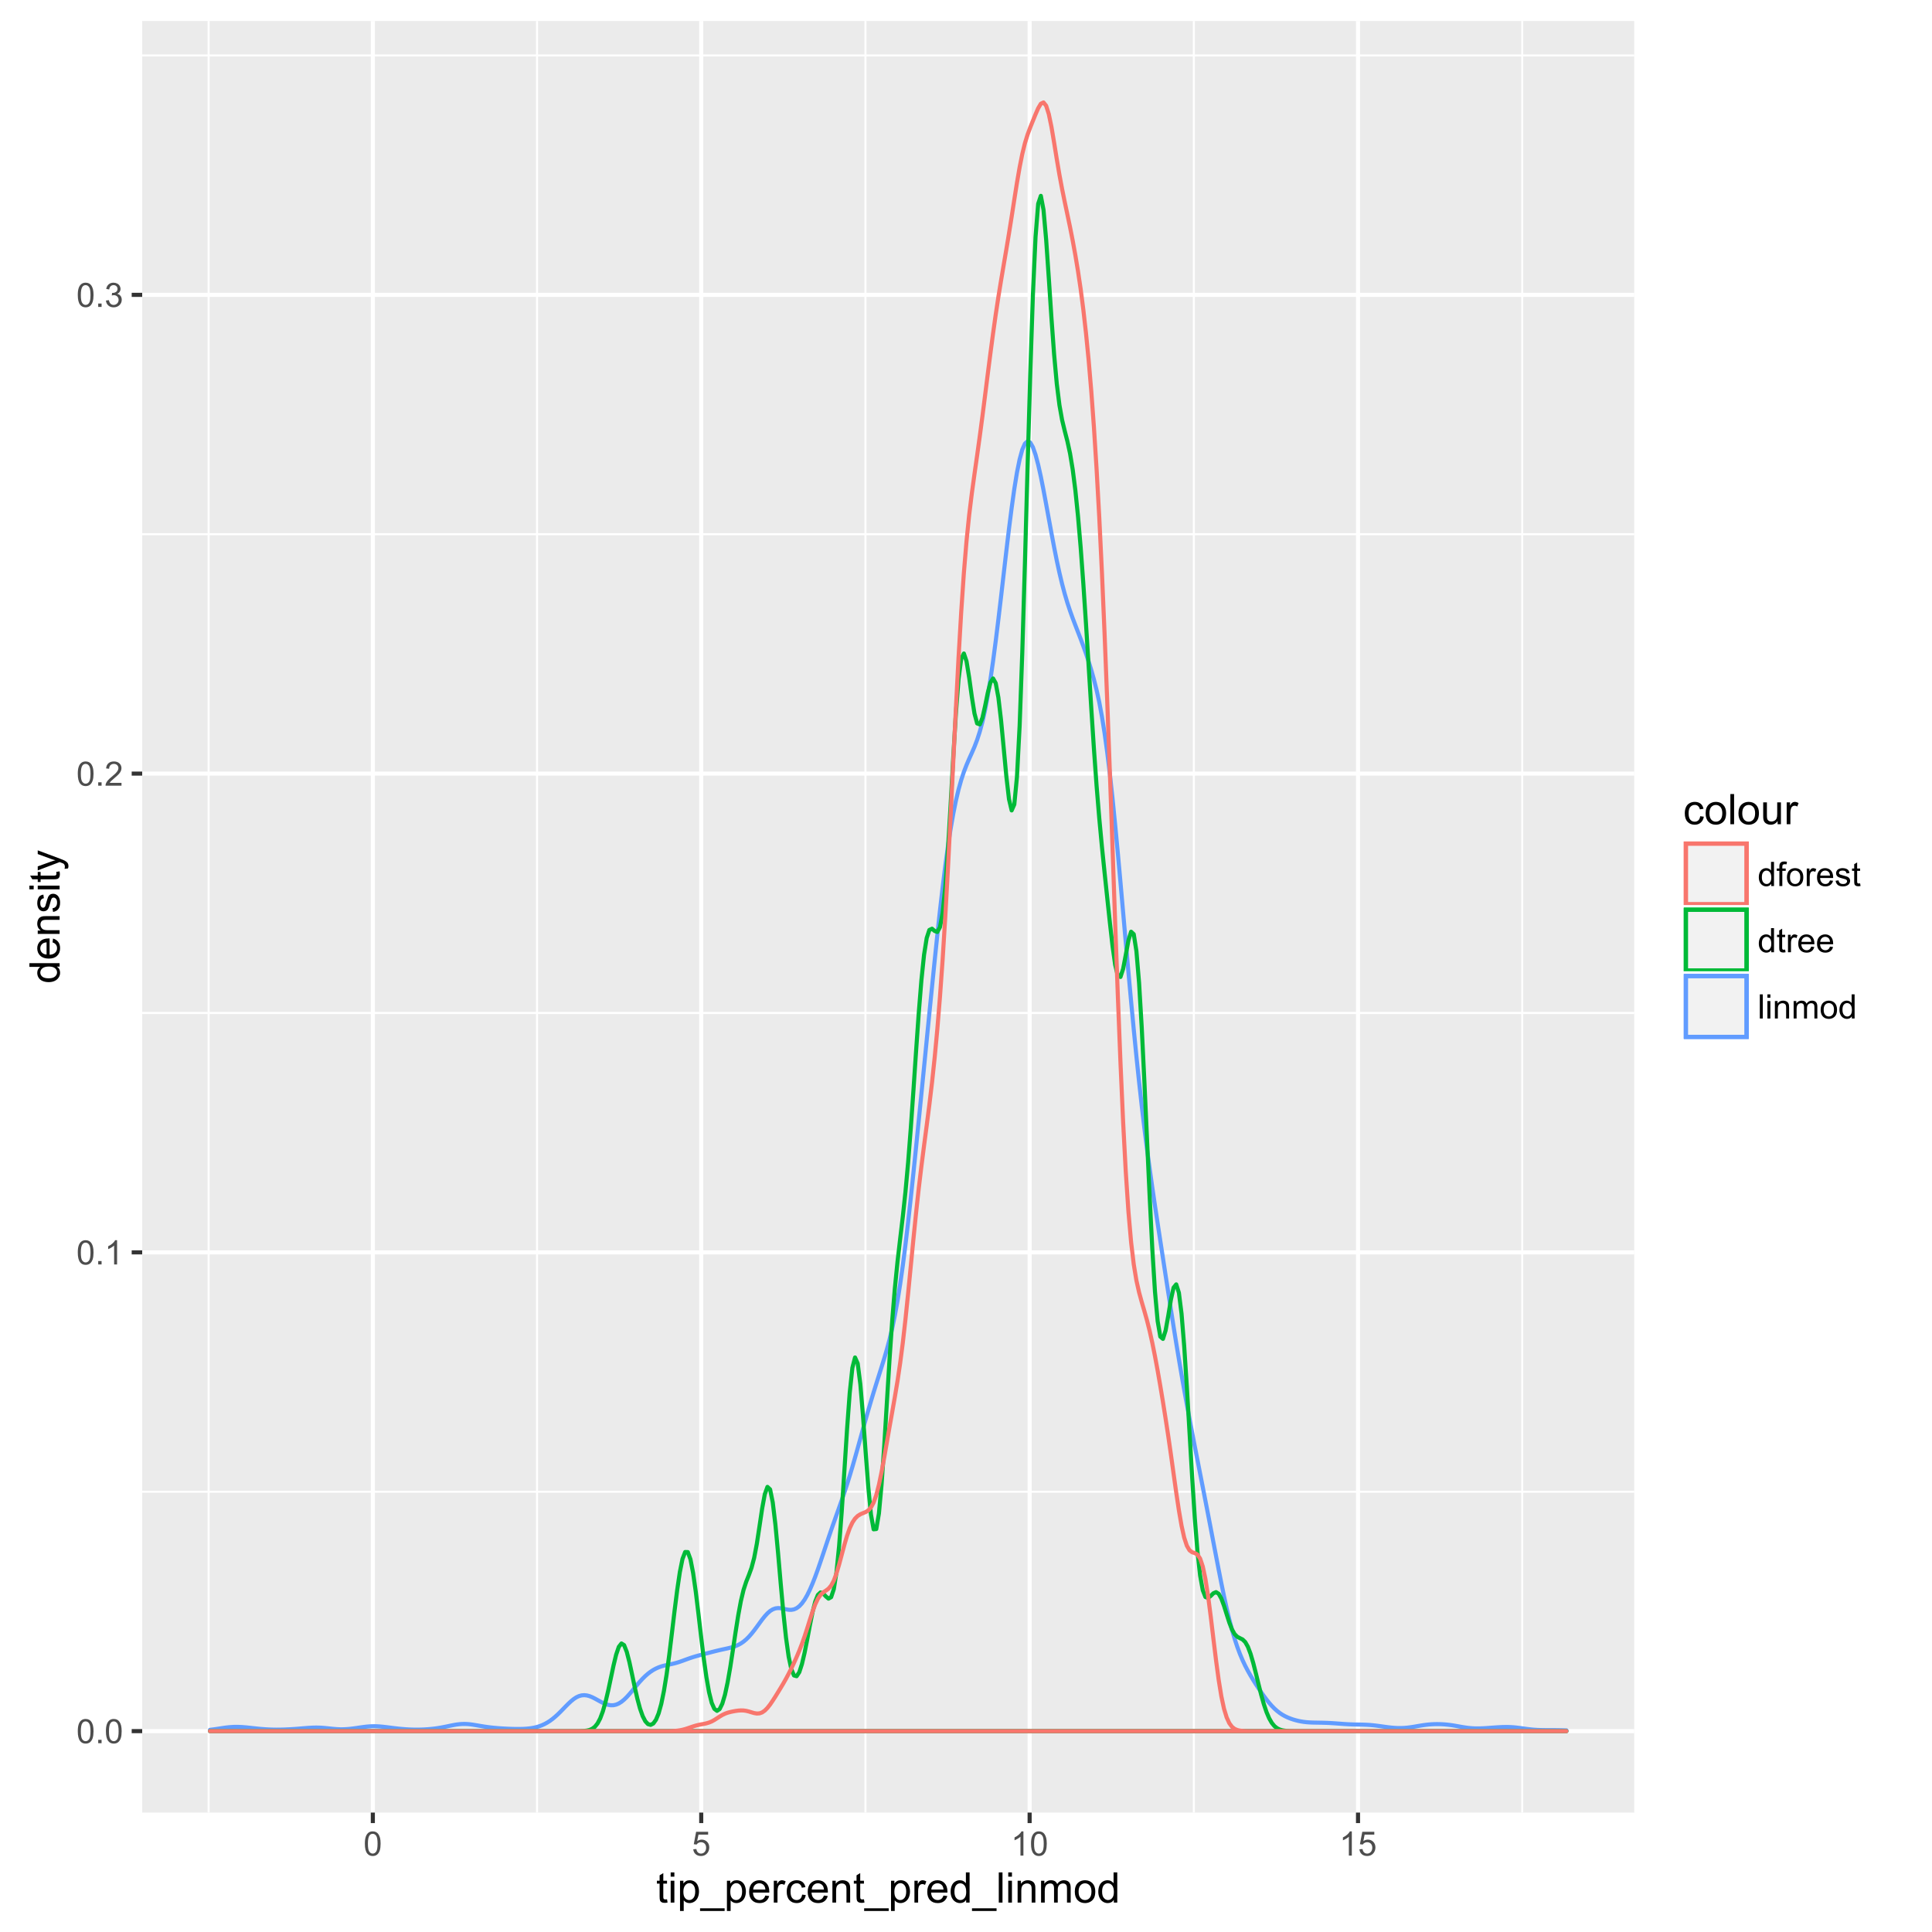 <?xml version="1.0" encoding="UTF-8"?>
<svg xmlns="http://www.w3.org/2000/svg" xmlns:xlink="http://www.w3.org/1999/xlink" width="504pt" height="504pt" viewBox="0 0 504 504" version="1.1">
<defs>
<g>
<symbol overflow="visible" id="glyph0-0">
<path style="stroke:none;" d="M 0.367 -3.105 C 0.363 -3.848 0.438 -4.445 0.594 -4.902 C 0.742 -5.355 0.973 -5.707 1.277 -5.953 C 1.578 -6.199 1.957 -6.32 2.418 -6.324 C 2.754 -6.32 3.051 -6.254 3.309 -6.121 C 3.562 -5.984 3.773 -5.789 3.938 -5.531 C 4.102 -5.273 4.23 -4.961 4.328 -4.594 C 4.422 -4.227 4.469 -3.73 4.473 -3.105 C 4.469 -2.367 4.395 -1.77 4.242 -1.316 C 4.09 -0.859 3.863 -0.508 3.562 -0.262 C 3.258 -0.016 2.875 0.105 2.418 0.109 C 1.809 0.105 1.332 -0.109 0.988 -0.547 C 0.57 -1.066 0.363 -1.922 0.367 -3.105 Z M 1.16 -3.105 C 1.16 -2.07 1.281 -1.379 1.523 -1.039 C 1.766 -0.695 2.062 -0.527 2.418 -0.527 C 2.773 -0.527 3.074 -0.699 3.316 -1.043 C 3.559 -1.387 3.68 -2.074 3.68 -3.105 C 3.68 -4.145 3.559 -4.832 3.316 -5.172 C 3.074 -5.512 2.77 -5.684 2.41 -5.684 C 2.051 -5.684 1.77 -5.531 1.559 -5.234 C 1.293 -4.844 1.16 -4.137 1.16 -3.105 Z M 1.16 -3.105 "/>
</symbol>
<symbol overflow="visible" id="glyph0-1">
<path style="stroke:none;" d="M 0.801 0 L 0.801 -0.883 L 1.68 -0.883 L 1.68 0 Z M 0.801 0 "/>
</symbol>
<symbol overflow="visible" id="glyph0-2">
<path style="stroke:none;" d="M 3.277 0 L 2.504 0 L 2.504 -4.93 C 2.316 -4.75 2.074 -4.574 1.773 -4.395 C 1.469 -4.215 1.195 -4.082 0.957 -3.996 L 0.957 -4.742 C 1.387 -4.941 1.766 -5.188 2.09 -5.48 C 2.414 -5.77 2.645 -6.051 2.781 -6.324 L 3.277 -6.324 Z M 3.277 0 "/>
</symbol>
<symbol overflow="visible" id="glyph0-3">
<path style="stroke:none;" d="M 4.43 -0.742 L 4.43 0 L 0.266 0 C 0.258 -0.188 0.289 -0.367 0.355 -0.539 C 0.461 -0.82 0.629 -1.098 0.863 -1.375 C 1.094 -1.648 1.434 -1.965 1.879 -2.328 C 2.562 -2.887 3.023 -3.332 3.266 -3.664 C 3.5 -3.988 3.621 -4.301 3.625 -4.594 C 3.621 -4.898 3.512 -5.156 3.297 -5.367 C 3.074 -5.578 2.789 -5.684 2.441 -5.684 C 2.066 -5.684 1.77 -5.57 1.547 -5.348 C 1.32 -5.125 1.207 -4.816 1.207 -4.422 L 0.414 -4.504 C 0.465 -5.094 0.668 -5.543 1.027 -5.855 C 1.379 -6.164 1.855 -6.32 2.457 -6.324 C 3.059 -6.32 3.539 -6.152 3.891 -5.82 C 4.242 -5.484 4.418 -5.07 4.422 -4.578 C 4.418 -4.32 4.367 -4.074 4.266 -3.832 C 4.164 -3.59 3.992 -3.332 3.754 -3.062 C 3.512 -2.793 3.113 -2.426 2.562 -1.957 C 2.094 -1.566 1.797 -1.301 1.664 -1.16 C 1.531 -1.02 1.422 -0.879 1.34 -0.742 Z M 4.43 -0.742 "/>
</symbol>
<symbol overflow="visible" id="glyph0-4">
<path style="stroke:none;" d="M 0.371 -1.664 L 1.145 -1.766 C 1.23 -1.324 1.383 -1.008 1.598 -0.816 C 1.809 -0.621 2.066 -0.527 2.375 -0.527 C 2.734 -0.527 3.043 -0.652 3.297 -0.906 C 3.547 -1.156 3.672 -1.469 3.676 -1.844 C 3.672 -2.195 3.555 -2.488 3.324 -2.719 C 3.09 -2.949 2.797 -3.062 2.441 -3.066 C 2.293 -3.062 2.109 -3.035 1.895 -2.98 L 1.98 -3.66 C 2.031 -3.652 2.07 -3.648 2.105 -3.652 C 2.434 -3.648 2.73 -3.734 2.996 -3.91 C 3.254 -4.078 3.387 -4.344 3.391 -4.703 C 3.387 -4.984 3.289 -5.219 3.102 -5.406 C 2.906 -5.59 2.66 -5.684 2.359 -5.688 C 2.055 -5.684 1.805 -5.59 1.605 -5.402 C 1.402 -5.215 1.273 -4.93 1.219 -4.555 L 0.445 -4.691 C 0.539 -5.207 0.754 -5.609 1.09 -5.895 C 1.426 -6.18 1.844 -6.32 2.344 -6.324 C 2.688 -6.32 3.004 -6.246 3.293 -6.102 C 3.582 -5.953 3.801 -5.754 3.953 -5.5 C 4.105 -5.242 4.184 -4.973 4.184 -4.688 C 4.184 -4.414 4.109 -4.164 3.965 -3.945 C 3.816 -3.719 3.602 -3.543 3.316 -3.41 C 3.688 -3.324 3.977 -3.145 4.184 -2.875 C 4.391 -2.602 4.492 -2.262 4.496 -1.859 C 4.492 -1.305 4.293 -0.84 3.895 -0.461 C 3.492 -0.078 2.984 0.109 2.371 0.113 C 1.816 0.109 1.355 -0.051 0.992 -0.379 C 0.625 -0.707 0.418 -1.137 0.371 -1.664 Z M 0.371 -1.664 "/>
</symbol>
<symbol overflow="visible" id="glyph0-5">
<path style="stroke:none;" d="M 0.367 -1.648 L 1.176 -1.719 C 1.234 -1.32 1.375 -1.023 1.594 -0.824 C 1.812 -0.625 2.078 -0.527 2.391 -0.527 C 2.762 -0.527 3.074 -0.668 3.336 -0.949 C 3.59 -1.23 3.719 -1.602 3.723 -2.066 C 3.719 -2.504 3.594 -2.852 3.348 -3.109 C 3.098 -3.363 2.773 -3.492 2.375 -3.492 C 2.125 -3.492 1.902 -3.434 1.703 -3.32 C 1.5 -3.207 1.344 -3.062 1.23 -2.883 L 0.504 -2.977 L 1.113 -6.215 L 4.246 -6.215 L 4.246 -5.473 L 1.73 -5.473 L 1.391 -3.781 C 1.766 -4.039 2.164 -4.172 2.582 -4.176 C 3.129 -4.172 3.594 -3.98 3.973 -3.605 C 4.352 -3.223 4.539 -2.734 4.543 -2.137 C 4.539 -1.562 4.375 -1.07 4.043 -0.656 C 3.637 -0.148 3.086 0.105 2.391 0.109 C 1.816 0.105 1.348 -0.051 0.984 -0.371 C 0.621 -0.691 0.414 -1.117 0.367 -1.648 Z M 0.367 -1.648 "/>
</symbol>
<symbol overflow="visible" id="glyph0-6">
<path style="stroke:none;" d="M 3.539 0 L 3.539 -0.574 C 3.25 -0.125 2.824 0.098 2.266 0.102 C 1.898 0.098 1.562 0 1.262 -0.199 C 0.953 -0.398 0.719 -0.676 0.551 -1.039 C 0.383 -1.395 0.297 -1.809 0.301 -2.277 C 0.297 -2.73 0.375 -3.145 0.527 -3.516 C 0.68 -3.887 0.906 -4.172 1.211 -4.371 C 1.512 -4.566 1.852 -4.664 2.23 -4.668 C 2.5 -4.664 2.746 -4.605 2.965 -4.492 C 3.18 -4.375 3.352 -4.223 3.488 -4.039 L 3.488 -6.301 L 4.258 -6.301 L 4.258 0 Z M 1.094 -2.277 C 1.09 -1.691 1.215 -1.254 1.465 -0.965 C 1.711 -0.672 2 -0.527 2.336 -0.531 C 2.672 -0.527 2.961 -0.664 3.199 -0.945 C 3.434 -1.219 3.551 -1.641 3.555 -2.211 C 3.551 -2.832 3.43 -3.293 3.191 -3.586 C 2.949 -3.879 2.652 -4.023 2.305 -4.027 C 1.957 -4.023 1.672 -3.883 1.441 -3.605 C 1.207 -3.32 1.09 -2.879 1.094 -2.277 Z M 1.094 -2.277 "/>
</symbol>
<symbol overflow="visible" id="glyph0-7">
<path style="stroke:none;" d="M 0.766 0 L 0.766 -3.961 L 0.082 -3.961 L 0.082 -4.562 L 0.766 -4.562 L 0.766 -5.047 C 0.762 -5.352 0.789 -5.582 0.848 -5.73 C 0.918 -5.93 1.047 -6.09 1.238 -6.219 C 1.422 -6.34 1.688 -6.402 2.027 -6.406 C 2.246 -6.402 2.484 -6.379 2.75 -6.328 L 2.633 -5.656 C 2.469 -5.68 2.32 -5.695 2.18 -5.699 C 1.945 -5.695 1.777 -5.645 1.68 -5.547 C 1.582 -5.445 1.535 -5.258 1.535 -4.984 L 1.535 -4.562 L 2.422 -4.562 L 2.422 -3.961 L 1.535 -3.961 L 1.535 0 Z M 0.766 0 "/>
</symbol>
<symbol overflow="visible" id="glyph0-8">
<path style="stroke:none;" d="M 0.293 -2.281 C 0.293 -3.125 0.527 -3.754 0.996 -4.16 C 1.387 -4.496 1.863 -4.664 2.434 -4.668 C 3.059 -4.664 3.57 -4.457 3.969 -4.051 C 4.363 -3.637 4.562 -3.07 4.566 -2.348 C 4.562 -1.758 4.477 -1.297 4.301 -0.961 C 4.125 -0.625 3.867 -0.363 3.535 -0.176 C 3.195 0.008 2.828 0.098 2.434 0.102 C 1.789 0.098 1.273 -0.102 0.883 -0.512 C 0.488 -0.918 0.293 -1.508 0.293 -2.281 Z M 1.086 -2.281 C 1.082 -1.695 1.211 -1.258 1.469 -0.969 C 1.723 -0.672 2.043 -0.527 2.434 -0.531 C 2.812 -0.527 3.133 -0.672 3.391 -0.969 C 3.645 -1.258 3.773 -1.707 3.773 -2.309 C 3.773 -2.871 3.645 -3.297 3.387 -3.59 C 3.129 -3.879 2.809 -4.023 2.434 -4.027 C 2.043 -4.023 1.723 -3.879 1.469 -3.594 C 1.211 -3.301 1.082 -2.863 1.086 -2.281 Z M 1.086 -2.281 "/>
</symbol>
<symbol overflow="visible" id="glyph0-9">
<path style="stroke:none;" d="M 0.57 0 L 0.57 -4.562 L 1.266 -4.562 L 1.266 -3.871 C 1.445 -4.191 1.609 -4.406 1.758 -4.512 C 1.906 -4.613 2.07 -4.664 2.258 -4.668 C 2.516 -4.664 2.781 -4.582 3.051 -4.418 L 2.785 -3.699 C 2.59 -3.809 2.402 -3.867 2.219 -3.867 C 2.047 -3.867 1.895 -3.816 1.762 -3.715 C 1.625 -3.613 1.527 -3.473 1.473 -3.293 C 1.383 -3.016 1.34 -2.715 1.344 -2.391 L 1.344 0 Z M 0.57 0 "/>
</symbol>
<symbol overflow="visible" id="glyph0-10">
<path style="stroke:none;" d="M 3.703 -1.469 L 4.504 -1.371 C 4.375 -0.902 4.141 -0.539 3.801 -0.285 C 3.461 -0.027 3.027 0.098 2.496 0.102 C 1.828 0.098 1.297 -0.102 0.906 -0.512 C 0.512 -0.918 0.316 -1.496 0.32 -2.242 C 0.316 -3.008 0.516 -3.605 0.914 -4.031 C 1.309 -4.453 1.82 -4.664 2.453 -4.668 C 3.059 -4.664 3.555 -4.457 3.945 -4.043 C 4.328 -3.629 4.523 -3.043 4.527 -2.289 C 4.523 -2.242 4.523 -2.176 4.523 -2.086 L 1.121 -2.086 C 1.145 -1.582 1.289 -1.195 1.547 -0.93 C 1.801 -0.66 2.117 -0.527 2.5 -0.531 C 2.781 -0.527 3.023 -0.602 3.227 -0.754 C 3.426 -0.902 3.586 -1.141 3.703 -1.469 Z M 1.164 -2.719 L 3.711 -2.719 C 3.672 -3.102 3.578 -3.387 3.422 -3.582 C 3.172 -3.879 2.852 -4.031 2.461 -4.031 C 2.105 -4.031 1.805 -3.91 1.566 -3.672 C 1.32 -3.434 1.188 -3.117 1.164 -2.719 Z M 1.164 -2.719 "/>
</symbol>
<symbol overflow="visible" id="glyph0-11">
<path style="stroke:none;" d="M 0.27 -1.363 L 1.035 -1.484 C 1.078 -1.172 1.199 -0.938 1.395 -0.777 C 1.59 -0.609 1.863 -0.527 2.219 -0.531 C 2.57 -0.527 2.832 -0.602 3.008 -0.75 C 3.176 -0.895 3.262 -1.062 3.266 -1.258 C 3.262 -1.43 3.188 -1.566 3.039 -1.672 C 2.93 -1.734 2.664 -1.824 2.246 -1.934 C 1.676 -2.074 1.285 -2.195 1.066 -2.305 C 0.848 -2.406 0.68 -2.551 0.566 -2.738 C 0.453 -2.918 0.398 -3.125 0.398 -3.352 C 0.398 -3.555 0.445 -3.742 0.539 -3.914 C 0.633 -4.086 0.758 -4.23 0.918 -4.348 C 1.039 -4.434 1.203 -4.508 1.41 -4.574 C 1.617 -4.633 1.84 -4.664 2.078 -4.668 C 2.434 -4.664 2.75 -4.613 3.023 -4.512 C 3.293 -4.406 3.492 -4.266 3.621 -4.09 C 3.75 -3.914 3.84 -3.68 3.891 -3.387 L 3.133 -3.281 C 3.098 -3.516 2.996 -3.699 2.832 -3.832 C 2.664 -3.965 2.434 -4.031 2.137 -4.031 C 1.777 -4.031 1.523 -3.973 1.375 -3.855 C 1.223 -3.738 1.148 -3.598 1.148 -3.441 C 1.148 -3.34 1.18 -3.25 1.242 -3.172 C 1.305 -3.086 1.402 -3.02 1.539 -2.965 C 1.613 -2.934 1.84 -2.867 2.223 -2.766 C 2.766 -2.617 3.148 -2.496 3.367 -2.406 C 3.582 -2.312 3.75 -2.176 3.875 -2 C 3.996 -1.82 4.059 -1.602 4.062 -1.34 C 4.059 -1.078 3.984 -0.836 3.836 -0.609 C 3.684 -0.383 3.465 -0.207 3.184 -0.082 C 2.895 0.039 2.574 0.098 2.223 0.102 C 1.625 0.098 1.172 -0.02 0.863 -0.266 C 0.551 -0.508 0.355 -0.875 0.27 -1.363 Z M 0.27 -1.363 "/>
</symbol>
<symbol overflow="visible" id="glyph0-12">
<path style="stroke:none;" d="M 2.27 -0.691 L 2.379 -0.008 C 2.16 0.039 1.965 0.059 1.797 0.059 C 1.512 0.059 1.293 0.016 1.141 -0.074 C 0.984 -0.16 0.875 -0.277 0.816 -0.422 C 0.75 -0.566 0.719 -0.871 0.723 -1.336 L 0.723 -3.961 L 0.156 -3.961 L 0.156 -4.562 L 0.723 -4.562 L 0.723 -5.695 L 1.492 -6.156 L 1.492 -4.562 L 2.27 -4.562 L 2.27 -3.961 L 1.492 -3.961 L 1.492 -1.293 C 1.488 -1.07 1.5 -0.93 1.531 -0.867 C 1.555 -0.805 1.602 -0.754 1.664 -0.715 C 1.727 -0.676 1.812 -0.656 1.93 -0.66 C 2.012 -0.656 2.125 -0.668 2.27 -0.691 Z M 2.27 -0.691 "/>
</symbol>
<symbol overflow="visible" id="glyph0-13">
<path style="stroke:none;" d="M 0.562 0 L 0.562 -6.301 L 1.336 -6.301 L 1.336 0 Z M 0.562 0 "/>
</symbol>
<symbol overflow="visible" id="glyph0-14">
<path style="stroke:none;" d="M 0.586 -5.41 L 0.586 -6.301 L 1.359 -6.301 L 1.359 -5.41 Z M 0.586 0 L 0.586 -4.562 L 1.359 -4.562 L 1.359 0 Z M 0.586 0 "/>
</symbol>
<symbol overflow="visible" id="glyph0-15">
<path style="stroke:none;" d="M 0.578 0 L 0.578 -4.562 L 1.277 -4.562 L 1.277 -3.914 C 1.609 -4.414 2.09 -4.664 2.727 -4.668 C 3 -4.664 3.254 -4.613 3.484 -4.52 C 3.715 -4.418 3.887 -4.289 4.004 -4.129 C 4.113 -3.969 4.195 -3.777 4.246 -3.559 C 4.273 -3.41 4.289 -3.16 4.289 -2.805 L 4.289 0 L 3.516 0 L 3.516 -2.777 C 3.516 -3.09 3.484 -3.324 3.426 -3.484 C 3.363 -3.637 3.258 -3.762 3.105 -3.855 C 2.949 -3.949 2.77 -3.996 2.566 -3.996 C 2.234 -3.996 1.949 -3.891 1.711 -3.68 C 1.469 -3.469 1.348 -3.07 1.352 -2.492 L 1.352 0 Z M 0.578 0 "/>
</symbol>
<symbol overflow="visible" id="glyph0-16">
<path style="stroke:none;" d="M 0.578 0 L 0.578 -4.562 L 1.273 -4.562 L 1.273 -3.922 C 1.414 -4.141 1.605 -4.32 1.844 -4.461 C 2.078 -4.594 2.348 -4.664 2.656 -4.668 C 2.992 -4.664 3.27 -4.594 3.488 -4.457 C 3.699 -4.312 3.852 -4.117 3.945 -3.867 C 4.301 -4.398 4.773 -4.664 5.355 -4.668 C 5.805 -4.664 6.148 -4.539 6.395 -4.289 C 6.637 -4.039 6.762 -3.652 6.762 -3.133 L 6.762 0 L 5.996 0 L 5.996 -2.875 C 5.992 -3.184 5.969 -3.406 5.918 -3.543 C 5.867 -3.676 5.773 -3.785 5.645 -3.871 C 5.512 -3.953 5.359 -3.996 5.184 -3.996 C 4.859 -3.996 4.594 -3.887 4.383 -3.676 C 4.172 -3.457 4.066 -3.117 4.066 -2.652 L 4.066 0 L 3.293 0 L 3.293 -2.965 C 3.293 -3.309 3.227 -3.566 3.102 -3.738 C 2.973 -3.91 2.77 -3.996 2.484 -3.996 C 2.266 -3.996 2.062 -3.938 1.879 -3.824 C 1.691 -3.707 1.559 -3.539 1.477 -3.32 C 1.391 -3.098 1.348 -2.781 1.352 -2.367 L 1.352 0 Z M 0.578 0 "/>
</symbol>
<symbol overflow="visible" id="glyph1-0">
<path style="stroke:none;" d="M 2.836 -0.863 L 2.977 -0.012 C 2.703 0.043 2.457 0.07 2.246 0.074 C 1.891 0.07 1.621 0.02 1.43 -0.09 C 1.234 -0.199 1.098 -0.348 1.02 -0.527 C 0.941 -0.707 0.902 -1.086 0.902 -1.672 L 0.902 -4.953 L 0.195 -4.953 L 0.195 -5.703 L 0.902 -5.703 L 0.902 -7.117 L 1.863 -7.695 L 1.863 -5.703 L 2.836 -5.703 L 2.836 -4.953 L 1.863 -4.953 L 1.863 -1.617 C 1.863 -1.34 1.879 -1.16 1.914 -1.086 C 1.945 -1.004 2 -0.941 2.078 -0.898 C 2.152 -0.848 2.262 -0.824 2.41 -0.828 C 2.516 -0.824 2.66 -0.836 2.836 -0.863 Z M 2.836 -0.863 "/>
</symbol>
<symbol overflow="visible" id="glyph1-1">
<path style="stroke:none;" d="M 0.73 -6.762 L 0.73 -7.875 L 1.695 -7.875 L 1.695 -6.762 Z M 0.73 0 L 0.73 -5.703 L 1.695 -5.703 L 1.695 0 Z M 0.73 0 "/>
</symbol>
<symbol overflow="visible" id="glyph1-2">
<path style="stroke:none;" d="M 0.727 2.188 L 0.727 -5.703 L 1.605 -5.703 L 1.605 -4.961 C 1.812 -5.25 2.047 -5.469 2.309 -5.613 C 2.57 -5.758 2.887 -5.828 3.262 -5.832 C 3.746 -5.828 4.176 -5.703 4.551 -5.457 C 4.922 -5.203 5.203 -4.852 5.391 -4.395 C 5.578 -3.938 5.672 -3.438 5.676 -2.895 C 5.672 -2.309 5.566 -1.781 5.359 -1.316 C 5.148 -0.848 4.844 -0.488 4.449 -0.242 C 4.047 0.008 3.629 0.129 3.191 0.129 C 2.867 0.129 2.578 0.062 2.32 -0.074 C 2.062 -0.211 1.852 -0.383 1.691 -0.59 L 1.691 2.188 Z M 1.602 -2.82 C 1.598 -2.082 1.746 -1.539 2.047 -1.191 C 2.34 -0.836 2.699 -0.66 3.125 -0.664 C 3.551 -0.66 3.918 -0.844 4.227 -1.211 C 4.531 -1.574 4.688 -2.137 4.688 -2.898 C 4.688 -3.625 4.535 -4.168 4.238 -4.531 C 3.938 -4.891 3.582 -5.074 3.168 -5.074 C 2.754 -5.074 2.391 -4.879 2.074 -4.496 C 1.758 -4.109 1.598 -3.551 1.602 -2.82 Z M 1.602 -2.82 "/>
</symbol>
<symbol overflow="visible" id="glyph1-3">
<path style="stroke:none;" d="M -0.168 2.188 L -0.168 1.488 L 6.242 1.488 L 6.242 2.188 Z M -0.168 2.188 "/>
</symbol>
<symbol overflow="visible" id="glyph1-4">
<path style="stroke:none;" d="M 4.629 -1.836 L 5.629 -1.715 C 5.469 -1.125 5.176 -0.672 4.75 -0.352 C 4.324 -0.031 3.781 0.129 3.121 0.129 C 2.281 0.129 1.617 -0.125 1.133 -0.641 C 0.641 -1.152 0.398 -1.875 0.402 -2.805 C 0.398 -3.762 0.645 -4.504 1.145 -5.035 C 1.637 -5.562 2.277 -5.828 3.066 -5.832 C 3.824 -5.828 4.449 -5.57 4.934 -5.051 C 5.418 -4.531 5.66 -3.801 5.66 -2.863 C 5.66 -2.805 5.656 -2.719 5.656 -2.605 L 1.402 -2.605 C 1.434 -1.977 1.613 -1.496 1.934 -1.164 C 2.25 -0.828 2.645 -0.66 3.125 -0.664 C 3.477 -0.66 3.781 -0.754 4.031 -0.945 C 4.281 -1.129 4.48 -1.426 4.629 -1.836 Z M 1.457 -3.398 L 4.641 -3.398 C 4.598 -3.879 4.473 -4.238 4.273 -4.48 C 3.961 -4.852 3.562 -5.039 3.078 -5.039 C 2.629 -5.039 2.258 -4.891 1.957 -4.594 C 1.652 -4.297 1.484 -3.898 1.457 -3.398 Z M 1.457 -3.398 "/>
</symbol>
<symbol overflow="visible" id="glyph1-5">
<path style="stroke:none;" d="M 0.715 0 L 0.715 -5.703 L 1.586 -5.703 L 1.586 -4.84 C 1.805 -5.242 2.008 -5.508 2.199 -5.637 C 2.383 -5.766 2.59 -5.828 2.82 -5.832 C 3.141 -5.828 3.473 -5.727 3.812 -5.523 L 3.48 -4.625 C 3.242 -4.762 3.004 -4.832 2.773 -4.836 C 2.555 -4.832 2.363 -4.77 2.199 -4.645 C 2.027 -4.516 1.91 -4.34 1.844 -4.113 C 1.73 -3.77 1.676 -3.391 1.68 -2.984 L 1.68 0 Z M 0.715 0 "/>
</symbol>
<symbol overflow="visible" id="glyph1-6">
<path style="stroke:none;" d="M 4.445 -2.09 L 5.398 -1.965 C 5.289 -1.309 5.023 -0.797 4.598 -0.426 C 4.168 -0.055 3.645 0.129 3.023 0.129 C 2.242 0.129 1.613 -0.125 1.141 -0.637 C 0.664 -1.145 0.426 -1.875 0.43 -2.832 C 0.426 -3.441 0.527 -3.98 0.734 -4.445 C 0.938 -4.906 1.25 -5.254 1.668 -5.484 C 2.082 -5.715 2.535 -5.828 3.031 -5.832 C 3.645 -5.828 4.152 -5.672 4.547 -5.363 C 4.941 -5.047 5.191 -4.602 5.305 -4.027 L 4.367 -3.883 C 4.273 -4.262 4.117 -4.551 3.891 -4.746 C 3.664 -4.941 3.387 -5.039 3.066 -5.039 C 2.574 -5.039 2.18 -4.863 1.879 -4.516 C 1.57 -4.164 1.418 -3.613 1.422 -2.859 C 1.418 -2.09 1.566 -1.531 1.863 -1.184 C 2.156 -0.836 2.539 -0.66 3.012 -0.664 C 3.391 -0.66 3.707 -0.777 3.961 -1.012 C 4.215 -1.242 4.375 -1.602 4.445 -2.09 Z M 4.445 -2.09 "/>
</symbol>
<symbol overflow="visible" id="glyph1-7">
<path style="stroke:none;" d="M 0.727 0 L 0.727 -5.703 L 1.594 -5.703 L 1.594 -4.895 C 2.012 -5.516 2.617 -5.828 3.41 -5.832 C 3.754 -5.828 4.066 -5.766 4.355 -5.645 C 4.641 -5.52 4.859 -5.359 5.004 -5.16 C 5.145 -4.957 5.242 -4.719 5.305 -4.445 C 5.336 -4.266 5.355 -3.953 5.359 -3.508 L 5.359 0 L 4.395 0 L 4.395 -3.469 C 4.395 -3.863 4.355 -4.156 4.281 -4.352 C 4.203 -4.543 4.07 -4.699 3.879 -4.82 C 3.688 -4.934 3.461 -4.992 3.207 -4.996 C 2.793 -4.992 2.438 -4.859 2.141 -4.602 C 1.836 -4.336 1.688 -3.844 1.691 -3.117 L 1.691 0 Z M 0.727 0 "/>
</symbol>
<symbol overflow="visible" id="glyph1-8">
<path style="stroke:none;" d="M 4.426 0 L 4.426 -0.719 C 4.059 -0.152 3.527 0.129 2.832 0.129 C 2.371 0.129 1.953 0.004 1.574 -0.246 C 1.191 -0.496 0.895 -0.844 0.688 -1.297 C 0.477 -1.742 0.375 -2.262 0.375 -2.848 C 0.375 -3.414 0.469 -3.93 0.66 -4.395 C 0.848 -4.859 1.133 -5.215 1.516 -5.461 C 1.895 -5.707 2.32 -5.828 2.789 -5.832 C 3.133 -5.828 3.438 -5.758 3.707 -5.613 C 3.973 -5.469 4.191 -5.277 4.359 -5.047 L 4.359 -7.875 L 5.324 -7.875 L 5.324 0 Z M 1.371 -2.848 C 1.371 -2.113 1.523 -1.566 1.832 -1.207 C 2.137 -0.844 2.5 -0.66 2.922 -0.664 C 3.34 -0.66 3.699 -0.836 3.996 -1.184 C 4.293 -1.527 4.441 -2.055 4.441 -2.766 C 4.441 -3.547 4.289 -4.117 3.988 -4.484 C 3.688 -4.844 3.316 -5.027 2.879 -5.031 C 2.445 -5.027 2.086 -4.852 1.801 -4.504 C 1.512 -4.152 1.371 -3.602 1.371 -2.848 Z M 1.371 -2.848 "/>
</symbol>
<symbol overflow="visible" id="glyph1-9">
<path style="stroke:none;" d="M 0.703 0 L 0.703 -7.875 L 1.672 -7.875 L 1.672 0 Z M 0.703 0 "/>
</symbol>
<symbol overflow="visible" id="glyph1-10">
<path style="stroke:none;" d="M 0.727 0 L 0.727 -5.703 L 1.59 -5.703 L 1.59 -4.902 C 1.766 -5.18 2.004 -5.406 2.305 -5.578 C 2.598 -5.746 2.938 -5.828 3.32 -5.832 C 3.738 -5.828 4.086 -5.742 4.359 -5.566 C 4.629 -5.391 4.816 -5.145 4.93 -4.836 C 5.379 -5.496 5.969 -5.828 6.691 -5.832 C 7.254 -5.828 7.688 -5.672 7.996 -5.363 C 8.297 -5.047 8.449 -4.566 8.453 -3.914 L 8.453 0 L 7.492 0 L 7.492 -3.594 C 7.488 -3.977 7.457 -4.254 7.398 -4.426 C 7.332 -4.594 7.219 -4.734 7.059 -4.84 C 6.891 -4.941 6.695 -4.992 6.477 -4.996 C 6.07 -4.992 5.738 -4.859 5.477 -4.594 C 5.211 -4.328 5.078 -3.898 5.082 -3.312 L 5.082 0 L 4.113 0 L 4.113 -3.707 C 4.113 -4.133 4.031 -4.453 3.875 -4.672 C 3.715 -4.883 3.461 -4.992 3.105 -4.996 C 2.832 -4.992 2.578 -4.922 2.348 -4.781 C 2.117 -4.637 1.949 -4.426 1.848 -4.152 C 1.738 -3.875 1.688 -3.477 1.691 -2.961 L 1.691 0 Z M 0.727 0 "/>
</symbol>
<symbol overflow="visible" id="glyph1-11">
<path style="stroke:none;" d="M 0.367 -2.852 C 0.363 -3.906 0.656 -4.688 1.246 -5.199 C 1.734 -5.617 2.332 -5.828 3.039 -5.832 C 3.82 -5.828 4.461 -5.574 4.961 -5.062 C 5.457 -4.547 5.707 -3.836 5.711 -2.934 C 5.707 -2.195 5.598 -1.617 5.379 -1.199 C 5.156 -0.777 4.832 -0.449 4.414 -0.219 C 3.992 0.016 3.535 0.129 3.039 0.129 C 2.238 0.129 1.594 -0.125 1.105 -0.637 C 0.609 -1.148 0.363 -1.887 0.367 -2.852 Z M 1.359 -2.852 C 1.359 -2.121 1.516 -1.574 1.836 -1.211 C 2.152 -0.844 2.555 -0.66 3.039 -0.664 C 3.516 -0.66 3.914 -0.844 4.234 -1.211 C 4.551 -1.574 4.711 -2.133 4.715 -2.883 C 4.711 -3.586 4.551 -4.117 4.234 -4.484 C 3.91 -4.844 3.512 -5.027 3.039 -5.031 C 2.555 -5.027 2.152 -4.848 1.836 -4.488 C 1.516 -4.129 1.359 -3.582 1.359 -2.852 Z M 1.359 -2.852 "/>
</symbol>
<symbol overflow="visible" id="glyph1-12">
<path style="stroke:none;" d="M 4.465 0 L 4.465 -0.836 C 4.02 -0.191 3.414 0.129 2.652 0.129 C 2.312 0.129 2 0.066 1.711 -0.062 C 1.418 -0.191 1.199 -0.355 1.059 -0.551 C 0.914 -0.746 0.816 -0.984 0.762 -1.266 C 0.723 -1.453 0.703 -1.754 0.703 -2.172 L 0.703 -5.703 L 1.672 -5.703 L 1.672 -2.539 C 1.668 -2.031 1.688 -1.691 1.73 -1.52 C 1.785 -1.262 1.914 -1.062 2.113 -0.922 C 2.309 -0.773 2.555 -0.703 2.848 -0.703 C 3.137 -0.703 3.406 -0.777 3.66 -0.926 C 3.914 -1.074 4.094 -1.273 4.199 -1.531 C 4.305 -1.785 4.359 -2.16 4.359 -2.648 L 4.359 -5.703 L 5.328 -5.703 L 5.328 0 Z M 4.465 0 "/>
</symbol>
<symbol overflow="visible" id="glyph2-0">
<path style="stroke:none;" d="M 0 -4.426 L -0.719 -4.426 C -0.152 -4.059 0.129 -3.527 0.129 -2.832 C 0.129 -2.371 0.004 -1.953 -0.246 -1.574 C -0.496 -1.191 -0.844 -0.895 -1.297 -0.688 C -1.742 -0.477 -2.262 -0.375 -2.848 -0.375 C -3.414 -0.375 -3.93 -0.469 -4.395 -0.66 C -4.859 -0.848 -5.215 -1.133 -5.461 -1.516 C -5.707 -1.895 -5.828 -2.32 -5.832 -2.789 C -5.828 -3.133 -5.758 -3.438 -5.613 -3.707 C -5.469 -3.973 -5.277 -4.191 -5.047 -4.359 L -7.875 -4.363 L -7.875 -5.324 L 0 -5.324 Z M -2.848 -1.371 C -2.113 -1.371 -1.566 -1.523 -1.207 -1.832 C -0.844 -2.137 -0.66 -2.5 -0.664 -2.922 C -0.66 -3.34 -0.836 -3.699 -1.184 -3.996 C -1.527 -4.293 -2.055 -4.441 -2.766 -4.441 C -3.547 -4.441 -4.117 -4.289 -4.484 -3.988 C -4.844 -3.688 -5.027 -3.316 -5.031 -2.879 C -5.027 -2.445 -4.852 -2.086 -4.504 -1.801 C -4.152 -1.512 -3.602 -1.371 -2.848 -1.371 Z M -2.848 -1.371 "/>
</symbol>
<symbol overflow="visible" id="glyph2-1">
<path style="stroke:none;" d="M -1.836 -4.629 L -1.715 -5.629 C -1.125 -5.469 -0.672 -5.176 -0.352 -4.75 C -0.031 -4.324 0.129 -3.781 0.129 -3.121 C 0.129 -2.281 -0.125 -1.617 -0.641 -1.133 C -1.152 -0.641 -1.875 -0.398 -2.805 -0.402 C -3.762 -0.398 -4.504 -0.645 -5.035 -1.145 C -5.562 -1.637 -5.828 -2.277 -5.832 -3.066 C -5.828 -3.824 -5.57 -4.449 -5.051 -4.934 C -4.531 -5.418 -3.801 -5.66 -2.863 -5.66 C -2.805 -5.66 -2.719 -5.656 -2.605 -5.656 L -2.605 -1.402 C -1.977 -1.434 -1.496 -1.613 -1.164 -1.934 C -0.828 -2.25 -0.66 -2.645 -0.664 -3.125 C -0.66 -3.477 -0.754 -3.781 -0.941 -4.031 C -1.125 -4.281 -1.422 -4.48 -1.836 -4.629 Z M -3.398 -1.457 L -3.398 -4.641 C -3.879 -4.598 -4.238 -4.473 -4.48 -4.273 C -4.852 -3.961 -5.039 -3.562 -5.039 -3.078 C -5.039 -2.629 -4.891 -2.258 -4.594 -1.957 C -4.297 -1.652 -3.898 -1.484 -3.398 -1.457 Z M -3.398 -1.457 "/>
</symbol>
<symbol overflow="visible" id="glyph2-2">
<path style="stroke:none;" d="M 0 -0.727 L -5.703 -0.727 L -5.703 -1.594 L -4.895 -1.594 C -5.516 -2.012 -5.828 -2.617 -5.832 -3.41 C -5.828 -3.754 -5.766 -4.066 -5.645 -4.355 C -5.52 -4.641 -5.359 -4.859 -5.16 -5.004 C -4.957 -5.145 -4.719 -5.242 -4.445 -5.305 C -4.266 -5.336 -3.953 -5.355 -3.508 -5.359 L 0 -5.359 L 0 -4.395 L -3.469 -4.395 C -3.863 -4.395 -4.156 -4.355 -4.352 -4.281 C -4.543 -4.203 -4.699 -4.07 -4.82 -3.879 C -4.934 -3.688 -4.992 -3.461 -4.996 -3.207 C -4.992 -2.793 -4.859 -2.438 -4.602 -2.141 C -4.336 -1.836 -3.844 -1.688 -3.117 -1.691 L 0 -1.691 Z M 0 -0.727 "/>
</symbol>
<symbol overflow="visible" id="glyph2-3">
<path style="stroke:none;" d="M -1.703 -0.34 L -1.852 -1.293 C -1.469 -1.344 -1.172 -1.492 -0.969 -1.742 C -0.762 -1.984 -0.66 -2.328 -0.664 -2.773 C -0.66 -3.211 -0.75 -3.539 -0.934 -3.758 C -1.113 -3.969 -1.328 -4.078 -1.574 -4.082 C -1.789 -4.078 -1.961 -3.984 -2.09 -3.797 C -2.172 -3.664 -2.281 -3.332 -2.418 -2.809 C -2.594 -2.098 -2.75 -1.609 -2.883 -1.336 C -3.012 -1.062 -3.191 -0.852 -3.422 -0.711 C -3.652 -0.566 -3.906 -0.496 -4.188 -0.5 C -4.441 -0.496 -4.676 -0.555 -4.895 -0.672 C -5.105 -0.785 -5.289 -0.945 -5.438 -1.148 C -5.547 -1.297 -5.637 -1.5 -5.715 -1.762 C -5.789 -2.02 -5.828 -2.301 -5.832 -2.602 C -5.828 -3.047 -5.766 -3.438 -5.637 -3.777 C -5.508 -4.113 -5.332 -4.363 -5.113 -4.527 C -4.891 -4.688 -4.598 -4.797 -4.234 -4.859 L -4.102 -3.914 C -4.395 -3.871 -4.621 -3.746 -4.789 -3.543 C -4.953 -3.336 -5.039 -3.043 -5.039 -2.668 C -5.039 -2.223 -4.965 -1.906 -4.816 -1.719 C -4.668 -1.523 -4.496 -1.43 -4.301 -1.434 C -4.176 -1.43 -4.062 -1.469 -3.965 -1.551 C -3.859 -1.629 -3.773 -1.754 -3.707 -1.922 C -3.668 -2.016 -3.586 -2.301 -3.461 -2.777 C -3.273 -3.461 -3.121 -3.938 -3.008 -4.207 C -2.891 -4.477 -2.723 -4.688 -2.5 -4.844 C -2.277 -4.996 -2.004 -5.074 -1.676 -5.074 C -1.352 -5.074 -1.047 -4.98 -0.766 -4.793 C -0.48 -4.605 -0.262 -4.332 -0.105 -3.98 C 0.051 -3.621 0.129 -3.223 0.129 -2.777 C 0.129 -2.035 -0.023 -1.469 -0.332 -1.082 C -0.641 -0.691 -1.098 -0.445 -1.703 -0.34 Z M -1.703 -0.34 "/>
</symbol>
<symbol overflow="visible" id="glyph2-4">
<path style="stroke:none;" d="M -6.762 -0.73 L -7.875 -0.73 L -7.875 -1.699 L -6.762 -1.699 Z M 0 -0.73 L -5.703 -0.73 L -5.703 -1.699 L 0 -1.695 Z M 0 -0.73 "/>
</symbol>
<symbol overflow="visible" id="glyph2-5">
<path style="stroke:none;" d="M -0.863 -2.836 L -0.012 -2.977 C 0.043 -2.703 0.07 -2.457 0.074 -2.246 C 0.07 -1.891 0.02 -1.621 -0.09 -1.43 C -0.199 -1.234 -0.348 -1.098 -0.527 -1.02 C -0.707 -0.941 -1.086 -0.902 -1.672 -0.902 L -4.953 -0.902 L -4.953 -0.195 L -5.703 -0.195 L -5.703 -0.902 L -7.117 -0.902 L -7.695 -1.863 L -5.703 -1.863 L -5.703 -2.836 L -4.953 -2.836 L -4.953 -1.863 L -1.617 -1.863 C -1.34 -1.863 -1.16 -1.879 -1.082 -1.914 C -1 -1.945 -0.938 -2 -0.895 -2.078 C -0.848 -2.152 -0.824 -2.262 -0.828 -2.41 C -0.824 -2.516 -0.836 -2.66 -0.863 -2.836 Z M -0.863 -2.836 "/>
</symbol>
<symbol overflow="visible" id="glyph2-6">
<path style="stroke:none;" d="M 2.195 -0.684 L 1.289 -0.574 C 1.344 -0.785 1.371 -0.969 1.375 -1.129 C 1.371 -1.34 1.336 -1.512 1.266 -1.641 C 1.195 -1.77 1.094 -1.875 0.969 -1.961 C 0.867 -2.02 0.629 -2.117 0.246 -2.258 C 0.191 -2.27 0.113 -2.301 0.012 -2.344 L -5.703 -0.176 L -5.703 -1.219 L -2.402 -2.406 C -1.98 -2.559 -1.539 -2.695 -1.078 -2.82 C -1.523 -2.926 -1.957 -3.059 -2.379 -3.219 L -5.703 -4.438 L -5.703 -5.402 L 0.098 -3.234 C 0.719 -3 1.148 -2.816 1.391 -2.691 C 1.707 -2.516 1.941 -2.32 2.094 -2.098 C 2.238 -1.875 2.312 -1.609 2.316 -1.305 C 2.312 -1.117 2.273 -0.91 2.195 -0.684 Z M 2.195 -0.684 "/>
</symbol>
</g>
<clipPath id="clip1">
  <path d="M 37.094 5.48 L 427.324 5.48 L 427.324 473.84 L 37.094 473.84 Z M 37.094 5.48 "/>
</clipPath>
</defs>
<g id="surface144">
<rect x="0" y="0" width="504" height="504" style="fill:rgb(100%,100%,100%);fill-opacity:1;stroke:none;"/>
<rect x="0" y="0" width="504" height="504" style="fill:rgb(100%,100%,100%);fill-opacity:1;stroke:none;"/>
<path style="fill:none;stroke-width:1.067;stroke-linecap:round;stroke-linejoin:round;stroke:rgb(100%,100%,100%);stroke-opacity:1;stroke-miterlimit:10;" d="M 0 504 L 504 504 L 504 0 L 0 0 Z M 0 504 "/>
<g clip-path="url(#clip1)" clip-rule="nonzero">
<path style=" stroke:none;fill-rule:nonzero;fill:rgb(92.157%,92.157%,92.157%);fill-opacity:1;" d="M 37.094 472.84 L 426.324 472.84 L 426.324 5.48 L 37.094 5.48 Z M 37.094 472.84 "/>
<path style="fill:none;stroke-width:0.533;stroke-linecap:butt;stroke-linejoin:round;stroke:rgb(100%,100%,100%);stroke-opacity:1;stroke-miterlimit:10;" d="M 37.094 389.148 L 426.324 389.148 "/>
<path style="fill:none;stroke-width:0.533;stroke-linecap:butt;stroke-linejoin:round;stroke:rgb(100%,100%,100%);stroke-opacity:1;stroke-miterlimit:10;" d="M 37.094 264.258 L 426.324 264.258 "/>
<path style="fill:none;stroke-width:0.533;stroke-linecap:butt;stroke-linejoin:round;stroke:rgb(100%,100%,100%);stroke-opacity:1;stroke-miterlimit:10;" d="M 37.094 139.363 L 426.324 139.363 "/>
<path style="fill:none;stroke-width:0.533;stroke-linecap:butt;stroke-linejoin:round;stroke:rgb(100%,100%,100%);stroke-opacity:1;stroke-miterlimit:10;" d="M 37.094 14.469 L 426.324 14.469 "/>
<path style="fill:none;stroke-width:0.533;stroke-linecap:butt;stroke-linejoin:round;stroke:rgb(100%,100%,100%);stroke-opacity:1;stroke-miterlimit:10;" d="M 54.43 472.84 L 54.43 5.48 "/>
<path style="fill:none;stroke-width:0.533;stroke-linecap:butt;stroke-linejoin:round;stroke:rgb(100%,100%,100%);stroke-opacity:1;stroke-miterlimit:10;" d="M 140.098 472.84 L 140.098 5.48 "/>
<path style="fill:none;stroke-width:0.533;stroke-linecap:butt;stroke-linejoin:round;stroke:rgb(100%,100%,100%);stroke-opacity:1;stroke-miterlimit:10;" d="M 225.766 472.84 L 225.766 5.48 "/>
<path style="fill:none;stroke-width:0.533;stroke-linecap:butt;stroke-linejoin:round;stroke:rgb(100%,100%,100%);stroke-opacity:1;stroke-miterlimit:10;" d="M 311.434 472.84 L 311.434 5.48 "/>
<path style="fill:none;stroke-width:0.533;stroke-linecap:butt;stroke-linejoin:round;stroke:rgb(100%,100%,100%);stroke-opacity:1;stroke-miterlimit:10;" d="M 397.102 472.84 L 397.102 5.48 "/>
<path style="fill:none;stroke-width:1.067;stroke-linecap:butt;stroke-linejoin:round;stroke:rgb(100%,100%,100%);stroke-opacity:1;stroke-miterlimit:10;" d="M 37.094 451.598 L 426.324 451.598 "/>
<path style="fill:none;stroke-width:1.067;stroke-linecap:butt;stroke-linejoin:round;stroke:rgb(100%,100%,100%);stroke-opacity:1;stroke-miterlimit:10;" d="M 37.094 326.703 L 426.324 326.703 "/>
<path style="fill:none;stroke-width:1.067;stroke-linecap:butt;stroke-linejoin:round;stroke:rgb(100%,100%,100%);stroke-opacity:1;stroke-miterlimit:10;" d="M 37.094 201.809 L 426.324 201.809 "/>
<path style="fill:none;stroke-width:1.067;stroke-linecap:butt;stroke-linejoin:round;stroke:rgb(100%,100%,100%);stroke-opacity:1;stroke-miterlimit:10;" d="M 37.094 76.918 L 426.324 76.918 "/>
<path style="fill:none;stroke-width:1.067;stroke-linecap:butt;stroke-linejoin:round;stroke:rgb(100%,100%,100%);stroke-opacity:1;stroke-miterlimit:10;" d="M 97.262 472.84 L 97.262 5.48 "/>
<path style="fill:none;stroke-width:1.067;stroke-linecap:butt;stroke-linejoin:round;stroke:rgb(100%,100%,100%);stroke-opacity:1;stroke-miterlimit:10;" d="M 182.93 472.84 L 182.93 5.48 "/>
<path style="fill:none;stroke-width:1.067;stroke-linecap:butt;stroke-linejoin:round;stroke:rgb(100%,100%,100%);stroke-opacity:1;stroke-miterlimit:10;" d="M 268.598 472.84 L 268.598 5.48 "/>
<path style="fill:none;stroke-width:1.067;stroke-linecap:butt;stroke-linejoin:round;stroke:rgb(100%,100%,100%);stroke-opacity:1;stroke-miterlimit:10;" d="M 354.266 472.84 L 354.266 5.48 "/>
<path style="fill:none;stroke-width:1.067;stroke-linecap:round;stroke-linejoin:round;stroke:rgb(38.039%,61.176%,100%);stroke-opacity:1;stroke-miterlimit:10;" d="M 54.785 451.258 L 55.477 451.172 L 56.172 451.074 L 56.863 450.973 L 57.555 450.867 L 58.25 450.762 L 58.941 450.668 L 59.633 450.59 L 60.324 450.531 L 61.02 450.496 L 61.711 450.488 L 62.402 450.5 L 63.094 450.531 L 63.789 450.586 L 64.48 450.648 L 65.172 450.719 L 65.867 450.797 L 67.25 450.945 L 67.941 451.012 L 68.637 451.07 L 69.328 451.117 L 70.02 451.156 L 70.711 451.184 L 71.406 451.203 L 72.098 451.211 L 72.789 451.207 L 73.48 451.195 L 74.176 451.176 L 74.867 451.148 L 75.559 451.113 L 76.254 451.07 L 76.945 451.027 L 78.328 450.918 L 79.023 450.859 L 80.406 450.75 L 81.098 450.711 L 81.793 450.68 L 82.484 450.668 L 83.176 450.68 L 83.871 450.711 L 84.562 450.762 L 85.254 450.828 L 85.945 450.902 L 86.641 450.977 L 87.332 451.039 L 88.023 451.09 L 88.715 451.117 L 89.41 451.117 L 90.102 451.094 L 90.793 451.047 L 91.484 450.98 L 92.18 450.895 L 92.871 450.801 L 93.562 450.699 L 94.258 450.598 L 94.949 450.504 L 95.641 450.422 L 96.332 450.363 L 97.027 450.328 L 97.719 450.32 L 98.41 450.34 L 99.102 450.383 L 99.797 450.445 L 100.488 450.523 L 101.18 450.605 L 101.875 450.695 L 102.566 450.785 L 103.258 450.867 L 103.949 450.945 L 104.645 451.012 L 105.336 451.07 L 106.027 451.121 L 106.719 451.16 L 107.414 451.188 L 108.105 451.203 L 108.797 451.207 L 109.492 451.199 L 110.184 451.18 L 110.875 451.148 L 111.566 451.102 L 112.262 451.043 L 112.953 450.973 L 113.645 450.887 L 114.336 450.785 L 115.031 450.668 L 115.723 450.539 L 116.414 450.402 L 117.105 450.258 L 117.801 450.113 L 118.492 449.98 L 119.184 449.867 L 119.879 449.785 L 120.57 449.734 L 121.262 449.727 L 121.953 449.754 L 122.648 449.82 L 123.34 449.914 L 124.031 450.023 L 124.723 450.141 L 125.418 450.262 L 126.109 450.375 L 126.801 450.48 L 127.496 450.574 L 128.188 450.656 L 128.879 450.727 L 129.57 450.789 L 130.266 450.844 L 130.957 450.891 L 131.648 450.93 L 132.34 450.965 L 133.035 450.992 L 133.727 451.016 L 134.418 451.027 L 135.113 451.031 L 135.805 451.027 L 136.496 451.008 L 137.188 450.969 L 137.883 450.91 L 138.574 450.824 L 139.266 450.703 L 139.957 450.543 L 140.652 450.336 L 141.344 450.078 L 142.035 449.762 L 142.727 449.387 L 143.422 448.949 L 144.113 448.441 L 144.805 447.867 L 145.5 447.238 L 146.191 446.562 L 146.883 445.855 L 147.574 445.141 L 148.27 444.445 L 148.961 443.801 L 149.652 443.238 L 150.344 442.785 L 151.039 442.457 L 151.73 442.27 L 152.422 442.215 L 153.117 442.289 L 153.809 442.477 L 154.5 442.758 L 155.191 443.105 L 155.887 443.488 L 156.578 443.871 L 157.27 444.227 L 157.961 444.527 L 158.656 444.742 L 159.348 444.852 L 160.039 444.836 L 160.73 444.684 L 161.426 444.387 L 162.117 443.949 L 162.809 443.383 L 163.504 442.707 L 164.195 441.941 L 164.887 441.125 L 165.578 440.277 L 166.273 439.441 L 166.965 438.641 L 167.656 437.895 L 168.348 437.219 L 169.043 436.613 L 169.734 436.09 L 170.426 435.641 L 171.121 435.266 L 171.812 434.961 L 172.504 434.715 L 173.195 434.523 L 173.891 434.367 L 174.582 434.227 L 175.273 434.082 L 175.965 433.918 L 176.66 433.727 L 177.352 433.504 L 178.043 433.258 L 178.738 433.004 L 179.43 432.75 L 180.121 432.508 L 180.812 432.281 L 181.508 432.074 L 182.199 431.883 L 183.582 431.516 L 184.277 431.336 L 184.969 431.156 L 185.66 430.973 L 186.352 430.797 L 187.047 430.625 L 187.738 430.461 L 188.43 430.305 L 189.125 430.156 L 189.816 430.004 L 190.508 429.836 L 191.199 429.645 L 191.895 429.406 L 192.586 429.105 L 193.277 428.723 L 193.969 428.246 L 194.664 427.664 L 195.355 426.98 L 196.047 426.195 L 196.742 425.324 L 197.434 424.395 L 198.125 423.441 L 198.816 422.5 L 199.512 421.629 L 200.203 420.875 L 200.895 420.266 L 201.586 419.836 L 202.281 419.582 L 202.973 419.492 L 203.664 419.539 L 204.359 419.668 L 205.051 419.824 L 205.742 419.941 L 206.434 419.961 L 207.129 419.836 L 207.82 419.527 L 208.512 419.008 L 209.203 418.27 L 209.898 417.297 L 210.59 416.094 L 211.281 414.68 L 211.973 413.074 L 212.668 411.305 L 213.359 409.395 L 214.051 407.391 L 214.746 405.332 L 215.438 403.254 L 216.129 401.191 L 216.82 399.168 L 217.516 397.188 L 218.207 395.238 L 218.898 393.297 L 219.59 391.332 L 220.285 389.312 L 220.977 387.199 L 221.668 384.98 L 222.363 382.66 L 223.055 380.254 L 223.746 377.785 L 224.438 375.281 L 225.133 372.781 L 225.824 370.305 L 226.516 367.879 L 227.207 365.52 L 227.902 363.223 L 228.594 360.988 L 229.285 358.793 L 229.977 356.602 L 230.672 354.359 L 231.363 351.996 L 232.055 349.414 L 232.75 346.504 L 233.441 343.176 L 234.133 339.363 L 234.824 335.012 L 235.52 330.113 L 236.211 324.691 L 236.902 318.805 L 237.594 312.535 L 238.289 305.973 L 238.98 299.207 L 239.672 292.316 L 240.367 285.355 L 241.059 278.363 L 241.75 271.355 L 242.441 264.363 L 243.137 257.414 L 243.828 250.566 L 244.52 243.898 L 245.211 237.5 L 245.906 231.465 L 246.598 225.879 L 247.289 220.801 L 247.984 216.273 L 248.676 212.301 L 249.367 208.871 L 250.059 205.949 L 250.754 203.473 L 251.445 201.371 L 252.137 199.566 L 252.828 197.949 L 253.523 196.41 L 254.215 194.809 L 254.906 193.004 L 255.598 190.863 L 256.293 188.281 L 256.984 185.172 L 257.676 181.496 L 258.371 177.25 L 259.062 172.469 L 259.754 167.219 L 260.445 161.594 L 261.141 155.715 L 261.832 149.711 L 262.523 143.734 L 263.215 137.938 L 263.91 132.484 L 264.602 127.535 L 265.293 123.281 L 265.988 119.844 L 266.68 117.305 L 267.371 115.723 L 268.062 115.109 L 268.758 115.441 L 269.449 116.648 L 270.141 118.629 L 270.832 121.25 L 271.527 124.371 L 272.219 127.848 L 272.91 131.547 L 273.602 135.336 L 274.297 139.105 L 274.988 142.766 L 275.68 146.234 L 276.375 149.43 L 277.066 152.332 L 277.758 154.934 L 278.449 157.262 L 279.145 159.359 L 279.836 161.285 L 280.527 163.105 L 281.219 164.887 L 281.914 166.684 L 282.605 168.539 L 283.297 170.488 L 283.992 172.562 L 284.684 174.801 L 285.375 177.258 L 286.066 180.016 L 286.762 183.172 L 287.453 186.883 L 288.145 191.219 L 288.836 196.23 L 289.531 201.934 L 290.223 208.285 L 290.914 215.195 L 291.609 222.551 L 292.301 230.211 L 292.992 238.031 L 293.684 245.887 L 294.379 253.652 L 295.07 261.238 L 295.762 268.559 L 296.453 275.559 L 297.148 282.195 L 297.84 288.449 L 298.531 294.289 L 299.223 299.77 L 299.918 304.934 L 300.609 309.84 L 301.301 314.559 L 301.996 319.156 L 302.688 323.691 L 303.379 328.199 L 304.07 332.699 L 304.766 337.191 L 305.457 341.652 L 306.148 346.051 L 306.84 350.359 L 307.535 354.555 L 308.227 358.621 L 308.918 362.559 L 309.613 366.379 L 310.305 370.098 L 310.996 373.738 L 311.688 377.328 L 312.383 380.879 L 313.766 387.949 L 314.457 391.5 L 315.152 395.082 L 315.844 398.688 L 316.535 402.312 L 317.23 405.934 L 317.922 409.52 L 318.613 413.02 L 319.305 416.383 L 320 419.555 L 320.691 422.477 L 321.383 425.129 L 322.074 427.508 L 322.77 429.613 L 323.461 431.469 L 324.152 433.105 L 324.844 434.566 L 325.539 435.887 L 326.23 437.109 L 326.922 438.258 L 327.617 439.355 L 328.309 440.414 L 329 441.438 L 329.691 442.418 L 330.387 443.348 L 331.078 444.215 L 331.77 445.004 L 332.461 445.711 L 333.156 446.332 L 333.848 446.867 L 334.539 447.324 L 335.234 447.711 L 335.926 448.039 L 336.617 448.316 L 337.309 448.555 L 338.004 448.758 L 338.695 448.93 L 339.387 449.07 L 340.078 449.18 L 340.773 449.262 L 341.465 449.316 L 342.156 449.352 L 342.848 449.371 L 343.543 449.383 L 344.926 449.406 L 345.621 449.426 L 346.312 449.449 L 347.004 449.484 L 347.695 449.527 L 348.391 449.574 L 350.465 449.727 L 351.16 449.773 L 351.852 449.812 L 352.543 449.84 L 353.238 449.863 L 355.312 449.898 L 356.008 449.922 L 356.699 449.949 L 357.391 449.996 L 358.082 450.059 L 358.777 450.133 L 359.469 450.219 L 360.16 450.316 L 360.855 450.414 L 361.547 450.508 L 362.238 450.598 L 362.93 450.676 L 363.625 450.734 L 364.316 450.777 L 365.008 450.793 L 365.699 450.785 L 366.395 450.754 L 367.086 450.695 L 367.777 450.613 L 368.469 450.512 L 369.164 450.398 L 369.855 450.277 L 370.547 450.16 L 371.242 450.051 L 371.934 449.957 L 372.625 449.879 L 373.316 449.824 L 374.012 449.785 L 374.703 449.77 L 375.395 449.773 L 376.086 449.797 L 376.781 449.836 L 377.473 449.898 L 378.164 449.977 L 378.859 450.074 L 379.551 450.188 L 380.242 450.309 L 380.934 450.434 L 381.629 450.555 L 382.32 450.66 L 383.012 450.754 L 383.703 450.82 L 384.398 450.867 L 385.09 450.887 L 385.781 450.887 L 386.477 450.867 L 387.168 450.836 L 387.859 450.793 L 388.551 450.746 L 389.246 450.695 L 390.629 450.602 L 391.32 450.562 L 392.016 450.531 L 392.707 450.52 L 393.398 450.523 L 394.09 450.547 L 394.785 450.59 L 395.477 450.656 L 396.168 450.738 L 396.863 450.828 L 397.555 450.926 L 398.246 451.02 L 398.938 451.105 L 399.633 451.18 L 400.324 451.238 L 401.016 451.281 L 401.707 451.309 L 402.402 451.324 L 403.094 451.332 L 403.785 451.332 L 404.48 451.336 L 405.172 451.336 L 406.555 451.352 L 407.25 451.367 L 407.941 451.383 L 408.633 451.406 L 408.633 451.598 L 54.785 451.598 L 54.785 451.258 "/>
<path style="fill:none;stroke-width:1.067;stroke-linecap:round;stroke-linejoin:round;stroke:rgb(0%,72.941%,21.961%);stroke-opacity:1;stroke-miterlimit:10;" d="M 54.785 451.598 L 148.961 451.598 L 149.652 451.594 L 150.344 451.594 L 151.039 451.586 L 151.73 451.57 L 152.422 451.531 L 153.117 451.453 L 153.809 451.289 L 154.5 450.984 L 155.191 450.457 L 155.887 449.59 L 156.578 448.277 L 157.27 446.426 L 157.961 443.996 L 158.656 441.051 L 159.348 437.789 L 160.039 434.523 L 160.73 431.66 L 161.426 429.617 L 162.117 428.73 L 162.809 429.168 L 163.504 430.922 L 164.195 433.605 L 164.887 436.809 L 165.578 440.113 L 166.273 443.16 L 166.965 445.723 L 167.656 447.684 L 168.348 449.023 L 169.043 449.773 L 169.734 449.969 L 170.426 449.609 L 171.121 448.641 L 171.812 446.977 L 172.504 444.504 L 173.195 441.137 L 173.891 436.859 L 174.582 431.754 L 175.273 426.09 L 175.965 420.277 L 176.66 414.789 L 177.352 410.105 L 178.043 406.68 L 178.738 404.871 L 179.43 404.895 L 180.121 406.777 L 180.812 410.348 L 181.508 415.242 L 182.199 420.961 L 182.891 426.926 L 183.582 432.594 L 184.277 437.527 L 184.969 441.441 L 185.66 444.215 L 186.352 445.789 L 187.047 446.305 L 187.738 445.84 L 188.43 444.43 L 189.125 442.094 L 189.816 438.871 L 190.508 434.891 L 191.199 430.391 L 191.895 425.742 L 192.586 421.371 L 193.277 417.645 L 193.969 414.758 L 194.664 412.633 L 195.355 410.898 L 196.047 409 L 196.742 406.383 L 197.434 402.727 L 198.125 398.199 L 198.816 393.559 L 199.512 389.789 L 200.203 387.883 L 200.895 388.535 L 201.586 391.934 L 202.281 397.723 L 202.973 405.117 L 203.664 413.113 L 204.359 420.742 L 205.051 427.25 L 205.742 432.195 L 206.434 435.449 L 207.129 437.078 L 207.82 437.27 L 208.512 436.223 L 209.203 434.098 L 209.898 431.137 L 210.59 427.637 L 211.281 423.965 L 211.973 420.551 L 212.668 417.812 L 213.359 416.066 L 214.051 415.414 L 214.746 415.691 L 215.438 416.453 L 216.129 417.035 L 216.82 416.648 L 217.516 414.551 L 218.207 410.176 L 218.898 403.309 L 219.59 394.184 L 220.285 383.551 L 220.977 372.738 L 221.668 363.344 L 222.363 356.801 L 223.055 354.121 L 223.746 355.68 L 224.438 361.105 L 225.133 369.348 L 225.824 378.883 L 226.516 388 L 227.207 395.098 L 227.902 398.953 L 228.594 398.879 L 229.285 394.797 L 229.977 387.223 L 230.672 377.137 L 231.363 365.812 L 232.055 354.57 L 232.75 344.512 L 233.441 336.078 L 234.133 329.156 L 234.824 323.176 L 235.52 317.344 L 236.211 310.883 L 236.902 303.266 L 237.594 294.359 L 238.289 284.445 L 238.98 274.152 L 239.672 264.297 L 240.367 255.707 L 241.059 249.059 L 241.75 244.699 L 242.441 242.594 L 243.137 242.273 L 243.828 242.867 L 244.52 243.125 L 245.211 241.855 L 245.906 238.102 L 246.598 231.336 L 247.289 221.68 L 247.984 209.941 L 248.676 197.508 L 249.367 186.055 L 250.059 177.148 L 250.754 171.855 L 251.445 170.477 L 252.137 172.504 L 252.828 176.77 L 253.523 181.793 L 254.215 186.145 L 254.906 188.719 L 255.598 188.98 L 256.293 187.234 L 256.984 184.172 L 257.676 180.754 L 258.371 178.043 L 259.062 176.984 L 259.754 178.219 L 260.445 181.949 L 261.141 187.859 L 261.832 195.125 L 262.523 202.504 L 263.215 208.473 L 263.91 211.414 L 264.602 209.848 L 265.293 202.672 L 265.988 189.414 L 266.68 170.258 L 267.371 146.941 L 268.062 121.863 L 268.758 97.703 L 269.449 77.023 L 270.141 61.809 L 270.832 53.148 L 271.527 51.09 L 272.219 54.742 L 272.91 62.531 L 273.602 72.57 L 274.297 83.031 L 274.988 92.484 L 275.68 100.098 L 276.375 105.672 L 277.066 109.551 L 277.758 112.422 L 278.449 115.102 L 279.145 118.305 L 279.836 122.484 L 280.527 127.902 L 281.219 134.676 L 281.914 142.82 L 282.605 152.227 L 283.297 162.652 L 283.992 173.691 L 284.684 184.797 L 285.375 195.391 L 286.066 205 L 286.762 213.43 L 287.453 220.824 L 288.145 227.586 L 288.836 234.141 L 289.531 240.66 L 290.223 246.773 L 290.914 251.688 L 291.609 254.551 L 292.301 254.855 L 292.992 252.738 L 293.684 249.078 L 294.379 245.309 L 295.07 243.055 L 295.762 243.703 L 296.453 248.09 L 297.148 256.359 L 297.84 268 L 298.531 282.039 L 299.223 297.234 L 299.918 312.289 L 300.609 325.957 L 301.301 336.961 L 301.996 344.637 L 302.688 348.684 L 303.379 349.277 L 304.07 347.094 L 304.766 343.223 L 305.457 339.031 L 306.148 335.91 L 306.84 335.051 L 307.535 337.227 L 308.227 342.688 L 308.918 351.133 L 309.613 361.785 L 310.305 373.586 L 310.996 385.359 L 311.688 396.039 L 312.383 404.758 L 313.074 410.992 L 313.766 414.832 L 314.457 416.605 L 315.152 416.875 L 315.844 416.328 L 316.535 415.637 L 317.23 415.34 L 317.922 415.773 L 318.613 417.012 L 319.305 418.898 L 320 421.117 L 320.691 423.277 L 321.383 425.062 L 322.074 426.293 L 322.77 426.984 L 323.461 427.344 L 324.152 427.688 L 324.844 428.367 L 325.539 429.59 L 326.23 431.422 L 326.922 433.789 L 327.617 436.508 L 328.309 439.348 L 329 442.09 L 329.691 444.547 L 330.387 446.609 L 331.078 448.238 L 331.77 449.445 L 332.461 450.289 L 333.156 450.844 L 333.848 451.184 L 334.539 451.383 L 335.234 451.492 L 335.926 451.547 L 336.617 451.574 L 337.309 451.586 L 338.004 451.594 L 338.695 451.594 L 339.387 451.598 L 408.633 451.598 L 54.785 451.598 "/>
<path style="fill:none;stroke-width:1.067;stroke-linecap:round;stroke-linejoin:round;stroke:rgb(97.255%,46.275%,42.745%);stroke-opacity:1;stroke-miterlimit:10;" d="M 54.785 451.598 L 172.504 451.598 L 173.195 451.594 L 173.891 451.594 L 174.582 451.586 L 175.273 451.566 L 175.965 451.535 L 176.66 451.477 L 177.352 451.383 L 178.043 451.242 L 178.738 451.059 L 179.43 450.84 L 180.121 450.602 L 180.812 450.367 L 181.508 450.156 L 182.199 449.984 L 182.891 449.844 L 183.582 449.719 L 184.277 449.566 L 184.969 449.359 L 185.66 449.07 L 186.352 448.691 L 187.047 448.25 L 187.738 447.801 L 188.43 447.387 L 189.125 447.051 L 189.816 446.797 L 190.508 446.609 L 191.199 446.461 L 191.895 446.336 L 192.586 446.242 L 193.277 446.195 L 193.969 446.211 L 194.664 446.309 L 195.355 446.48 L 196.047 446.691 L 196.742 446.891 L 197.434 447.004 L 198.125 446.965 L 198.816 446.719 L 199.512 446.238 L 200.203 445.539 L 200.895 444.656 L 201.586 443.641 L 202.281 442.559 L 202.973 441.441 L 203.664 440.305 L 204.359 439.141 L 205.051 437.922 L 205.742 436.625 L 206.434 435.246 L 207.129 433.789 L 207.82 432.25 L 208.512 430.613 L 209.203 428.828 L 209.898 426.863 L 210.59 424.734 L 211.281 422.523 L 211.973 420.398 L 212.668 418.531 L 213.359 417.07 L 214.051 416.055 L 214.746 415.406 L 215.438 414.949 L 216.129 414.438 L 216.82 413.629 L 217.516 412.328 L 218.207 410.469 L 218.898 408.141 L 219.59 405.555 L 220.285 402.965 L 220.977 400.609 L 221.668 398.664 L 222.363 397.184 L 223.055 396.145 L 223.746 395.461 L 224.438 395.027 L 225.133 394.73 L 225.824 394.445 L 226.516 394.016 L 227.207 393.254 L 227.902 391.969 L 228.594 390.008 L 229.285 387.32 L 229.977 383.984 L 230.672 380.203 L 231.363 376.219 L 232.055 372.246 L 232.75 368.352 L 233.441 364.426 L 234.133 360.262 L 234.824 355.598 L 235.52 350.242 L 236.211 344.137 L 236.902 337.398 L 237.594 330.301 L 238.289 323.188 L 238.98 316.367 L 239.672 310.039 L 240.367 304.242 L 241.059 298.836 L 241.75 293.586 L 242.441 288.191 L 243.137 282.375 L 243.828 275.879 L 244.52 268.496 L 245.211 260.02 L 245.906 250.277 L 246.598 239.102 L 247.289 226.555 L 247.984 212.945 L 248.676 198.781 L 249.367 184.727 L 250.059 171.473 L 250.754 159.605 L 251.445 149.473 L 252.137 141.125 L 252.828 134.344 L 253.523 128.688 L 254.215 123.652 L 254.906 118.785 L 255.598 113.781 L 256.293 108.531 L 256.984 103.086 L 257.676 97.582 L 258.371 92.168 L 259.062 86.965 L 259.754 82.051 L 260.445 77.465 L 261.141 73.191 L 261.832 69.113 L 262.523 65.062 L 263.215 60.887 L 263.91 56.527 L 264.602 52.059 L 265.293 47.684 L 265.988 43.652 L 266.68 40.184 L 267.371 37.363 L 268.062 35.117 L 268.758 33.246 L 269.449 31.52 L 270.141 29.82 L 270.832 28.23 L 271.527 27.059 L 272.219 26.723 L 272.91 27.582 L 273.602 29.773 L 274.297 33.125 L 274.988 37.215 L 275.68 41.516 L 276.375 45.594 L 277.066 49.293 L 277.758 52.688 L 278.449 55.953 L 279.145 59.273 L 279.836 62.777 L 280.527 66.57 L 281.219 70.746 L 281.914 75.43 L 282.605 80.758 L 283.297 86.875 L 283.992 93.922 L 284.684 102.062 L 285.375 111.477 L 286.066 122.363 L 286.762 134.895 L 287.453 149.172 L 288.145 165.172 L 288.836 182.734 L 289.531 201.543 L 290.223 221.117 L 290.914 240.766 L 291.609 259.734 L 292.301 277.273 L 292.992 292.75 L 293.684 305.75 L 294.379 316.133 L 295.07 324.043 L 295.762 329.84 L 296.453 334.023 L 297.148 337.125 L 297.84 339.648 L 298.531 342.004 L 299.223 344.48 L 299.918 347.242 L 300.609 350.355 L 301.301 353.812 L 301.996 357.562 L 302.688 361.547 L 303.379 365.723 L 304.07 370.074 L 304.766 374.641 L 305.457 379.441 L 306.148 384.41 L 306.84 389.355 L 307.535 393.992 L 308.227 397.996 L 308.918 401.113 L 309.613 403.234 L 310.305 404.426 L 310.996 404.934 L 311.688 405.148 L 312.383 405.539 L 313.074 406.578 L 313.766 408.633 L 314.457 411.91 L 315.152 416.359 L 315.844 421.699 L 316.535 427.469 L 317.23 433.148 L 317.922 438.27 L 318.613 442.523 L 319.305 445.746 L 320 448.023 L 320.691 449.531 L 321.383 450.469 L 322.074 451.012 L 322.77 451.312 L 323.461 451.465 L 324.152 451.539 L 324.844 451.574 L 325.539 451.59 L 326.922 451.598 L 408.633 451.598 L 54.785 451.598 "/>
</g>
<g style="fill:rgb(30.196%,30.196%,30.196%);fill-opacity:1;">
  <use xlink:href="#glyph0-0" x="19.926" y="454.746"/>
  <use xlink:href="#glyph0-1" x="24.82" y="454.746"/>
  <use xlink:href="#glyph0-0" x="27.265" y="454.746"/>
</g>
<g style="fill:rgb(30.196%,30.196%,30.196%);fill-opacity:1;">
  <use xlink:href="#glyph0-0" x="19.926" y="329.852"/>
  <use xlink:href="#glyph0-1" x="24.82" y="329.852"/>
  <use xlink:href="#glyph0-2" x="27.265" y="329.852"/>
</g>
<g style="fill:rgb(30.196%,30.196%,30.196%);fill-opacity:1;">
  <use xlink:href="#glyph0-0" x="19.926" y="204.961"/>
  <use xlink:href="#glyph0-1" x="24.82" y="204.961"/>
  <use xlink:href="#glyph0-3" x="27.265" y="204.961"/>
</g>
<g style="fill:rgb(30.196%,30.196%,30.196%);fill-opacity:1;">
  <use xlink:href="#glyph0-0" x="19.926" y="80.066"/>
  <use xlink:href="#glyph0-1" x="24.82" y="80.066"/>
  <use xlink:href="#glyph0-4" x="27.265" y="80.066"/>
</g>
<path style="fill:none;stroke-width:1.067;stroke-linecap:butt;stroke-linejoin:round;stroke:rgb(20%,20%,20%);stroke-opacity:1;stroke-miterlimit:10;" d="M 34.355 451.598 L 37.094 451.598 "/>
<path style="fill:none;stroke-width:1.067;stroke-linecap:butt;stroke-linejoin:round;stroke:rgb(20%,20%,20%);stroke-opacity:1;stroke-miterlimit:10;" d="M 34.355 326.703 L 37.094 326.703 "/>
<path style="fill:none;stroke-width:1.067;stroke-linecap:butt;stroke-linejoin:round;stroke:rgb(20%,20%,20%);stroke-opacity:1;stroke-miterlimit:10;" d="M 34.355 201.809 L 37.094 201.809 "/>
<path style="fill:none;stroke-width:1.067;stroke-linecap:butt;stroke-linejoin:round;stroke:rgb(20%,20%,20%);stroke-opacity:1;stroke-miterlimit:10;" d="M 34.355 76.918 L 37.094 76.918 "/>
<path style="fill:none;stroke-width:1.067;stroke-linecap:butt;stroke-linejoin:round;stroke:rgb(20%,20%,20%);stroke-opacity:1;stroke-miterlimit:10;" d="M 97.262 475.582 L 97.262 472.84 "/>
<path style="fill:none;stroke-width:1.067;stroke-linecap:butt;stroke-linejoin:round;stroke:rgb(20%,20%,20%);stroke-opacity:1;stroke-miterlimit:10;" d="M 182.93 475.582 L 182.93 472.84 "/>
<path style="fill:none;stroke-width:1.067;stroke-linecap:butt;stroke-linejoin:round;stroke:rgb(20%,20%,20%);stroke-opacity:1;stroke-miterlimit:10;" d="M 268.598 475.582 L 268.598 472.84 "/>
<path style="fill:none;stroke-width:1.067;stroke-linecap:butt;stroke-linejoin:round;stroke:rgb(20%,20%,20%);stroke-opacity:1;stroke-miterlimit:10;" d="M 354.266 475.582 L 354.266 472.84 "/>
<g style="fill:rgb(30.196%,30.196%,30.196%);fill-opacity:1;">
  <use xlink:href="#glyph0-0" x="94.816" y="484.07"/>
</g>
<g style="fill:rgb(30.196%,30.196%,30.196%);fill-opacity:1;">
  <use xlink:href="#glyph0-5" x="180.484" y="484.07"/>
</g>
<g style="fill:rgb(30.196%,30.196%,30.196%);fill-opacity:1;">
  <use xlink:href="#glyph0-2" x="263.703" y="484.07"/>
  <use xlink:href="#glyph0-0" x="268.597" y="484.07"/>
</g>
<g style="fill:rgb(30.196%,30.196%,30.196%);fill-opacity:1;">
  <use xlink:href="#glyph0-2" x="349.371" y="484.07"/>
  <use xlink:href="#glyph0-5" x="354.265" y="484.07"/>
</g>
<g style="fill:rgb(0%,0%,0%);fill-opacity:1;">
  <use xlink:href="#glyph1-0" x="171.172" y="496.328"/>
  <use xlink:href="#glyph1-1" x="174.228" y="496.328"/>
  <use xlink:href="#glyph1-2" x="176.672" y="496.328"/>
  <use xlink:href="#glyph1-3" x="182.79" y="496.328"/>
  <use xlink:href="#glyph1-2" x="188.907" y="496.328"/>
  <use xlink:href="#glyph1-4" x="195.025" y="496.328"/>
  <use xlink:href="#glyph1-5" x="201.143" y="496.328"/>
  <use xlink:href="#glyph1-6" x="204.806" y="496.328"/>
  <use xlink:href="#glyph1-4" x="210.306" y="496.328"/>
  <use xlink:href="#glyph1-7" x="216.423" y="496.328"/>
  <use xlink:href="#glyph1-0" x="222.541" y="496.328"/>
  <use xlink:href="#glyph1-3" x="225.597" y="496.328"/>
  <use xlink:href="#glyph1-2" x="231.715" y="496.328"/>
  <use xlink:href="#glyph1-5" x="237.833" y="496.328"/>
  <use xlink:href="#glyph1-4" x="241.496" y="496.328"/>
  <use xlink:href="#glyph1-8" x="247.613" y="496.328"/>
  <use xlink:href="#glyph1-3" x="253.731" y="496.328"/>
  <use xlink:href="#glyph1-9" x="259.849" y="496.328"/>
  <use xlink:href="#glyph1-1" x="262.292" y="496.328"/>
  <use xlink:href="#glyph1-7" x="264.736" y="496.328"/>
  <use xlink:href="#glyph1-10" x="270.854" y="496.328"/>
  <use xlink:href="#glyph1-11" x="280.017" y="496.328"/>
  <use xlink:href="#glyph1-8" x="286.135" y="496.328"/>
</g>
<g style="fill:rgb(0%,0%,0%);fill-opacity:1;">
  <use xlink:href="#glyph2-0" x="15.547" y="256.586"/>
  <use xlink:href="#glyph2-1" x="15.547" y="250.468"/>
  <use xlink:href="#glyph2-2" x="15.547" y="244.351"/>
  <use xlink:href="#glyph2-3" x="15.547" y="238.233"/>
  <use xlink:href="#glyph2-4" x="15.547" y="232.733"/>
  <use xlink:href="#glyph2-5" x="15.547" y="230.289"/>
  <use xlink:href="#glyph2-6" x="15.547" y="227.233"/>
</g>
<path style=" stroke:none;fill-rule:nonzero;fill:rgb(100%,100%,100%);fill-opacity:1;" d="M 434.828 275.441 L 490.016 275.441 L 490.016 202.879 L 434.828 202.879 Z M 434.828 275.441 "/>
<g style="fill:rgb(0%,0%,0%);fill-opacity:1;">
  <use xlink:href="#glyph1-6" x="439.082" y="215.016"/>
  <use xlink:href="#glyph1-11" x="444.582" y="215.016"/>
  <use xlink:href="#glyph1-9" x="450.7" y="215.016"/>
  <use xlink:href="#glyph1-11" x="453.144" y="215.016"/>
  <use xlink:href="#glyph1-12" x="459.261" y="215.016"/>
  <use xlink:href="#glyph1-5" x="465.379" y="215.016"/>
</g>
<path style="fill-rule:nonzero;fill:rgb(94.902%,94.902%,94.902%);fill-opacity:1;stroke-width:1.067;stroke-linecap:round;stroke-linejoin:round;stroke:rgb(100%,100%,100%);stroke-opacity:1;stroke-miterlimit:10;" d="M 439.082 236.629 L 456.363 236.629 L 456.363 219.348 L 439.082 219.348 Z M 439.082 236.629 "/>
<path style="fill:none;stroke-width:1.067;stroke-linecap:round;stroke-linejoin:miter;stroke:rgb(97.255%,46.275%,42.745%);stroke-opacity:1;stroke-miterlimit:10;" d="M 439.789 235.922 L 455.652 235.922 L 455.652 220.059 L 439.789 220.059 Z M 439.789 235.922 "/>
<path style="fill:none;stroke-width:1.067;stroke-linecap:round;stroke-linejoin:miter;stroke:rgb(97.255%,46.275%,42.745%);stroke-opacity:1;stroke-miterlimit:10;" d="M 439.789 235.922 L 455.652 235.922 L 455.652 220.059 L 439.789 220.059 Z M 439.789 235.922 "/>
<path style="fill:none;stroke-width:1.067;stroke-linecap:round;stroke-linejoin:miter;stroke:rgb(97.255%,46.275%,42.745%);stroke-opacity:1;stroke-miterlimit:10;" d="M 439.789 235.922 L 455.652 235.922 L 455.652 220.059 L 439.789 220.059 Z M 439.789 235.922 "/>
<path style="fill-rule:nonzero;fill:rgb(94.902%,94.902%,94.902%);fill-opacity:1;stroke-width:1.067;stroke-linecap:round;stroke-linejoin:round;stroke:rgb(100%,100%,100%);stroke-opacity:1;stroke-miterlimit:10;" d="M 439.082 253.91 L 456.363 253.91 L 456.363 236.629 L 439.082 236.629 Z M 439.082 253.91 "/>
<path style="fill:none;stroke-width:1.067;stroke-linecap:round;stroke-linejoin:miter;stroke:rgb(0%,72.941%,21.961%);stroke-opacity:1;stroke-miterlimit:10;" d="M 439.789 253.199 L 455.652 253.199 L 455.652 237.336 L 439.789 237.336 Z M 439.789 253.199 "/>
<path style="fill:none;stroke-width:1.067;stroke-linecap:round;stroke-linejoin:miter;stroke:rgb(0%,72.941%,21.961%);stroke-opacity:1;stroke-miterlimit:10;" d="M 439.789 253.199 L 455.652 253.199 L 455.652 237.336 L 439.789 237.336 Z M 439.789 253.199 "/>
<path style="fill:none;stroke-width:1.067;stroke-linecap:round;stroke-linejoin:miter;stroke:rgb(0%,72.941%,21.961%);stroke-opacity:1;stroke-miterlimit:10;" d="M 439.789 253.199 L 455.652 253.199 L 455.652 237.336 L 439.789 237.336 Z M 439.789 253.199 "/>
<path style="fill-rule:nonzero;fill:rgb(94.902%,94.902%,94.902%);fill-opacity:1;stroke-width:1.067;stroke-linecap:round;stroke-linejoin:round;stroke:rgb(100%,100%,100%);stroke-opacity:1;stroke-miterlimit:10;" d="M 439.082 271.188 L 456.363 271.188 L 456.363 253.906 L 439.082 253.906 Z M 439.082 271.188 "/>
<path style="fill:none;stroke-width:1.067;stroke-linecap:round;stroke-linejoin:miter;stroke:rgb(38.039%,61.176%,100%);stroke-opacity:1;stroke-miterlimit:10;" d="M 439.789 270.48 L 455.652 270.48 L 455.652 254.617 L 439.789 254.617 Z M 439.789 270.48 "/>
<path style="fill:none;stroke-width:1.067;stroke-linecap:round;stroke-linejoin:miter;stroke:rgb(38.039%,61.176%,100%);stroke-opacity:1;stroke-miterlimit:10;" d="M 439.789 270.48 L 455.652 270.48 L 455.652 254.617 L 439.789 254.617 Z M 439.789 270.48 "/>
<path style="fill:none;stroke-width:1.067;stroke-linecap:round;stroke-linejoin:miter;stroke:rgb(38.039%,61.176%,100%);stroke-opacity:1;stroke-miterlimit:10;" d="M 439.789 270.48 L 455.652 270.48 L 455.652 254.617 L 439.789 254.617 Z M 439.789 270.48 "/>
<g style="fill:rgb(0%,0%,0%);fill-opacity:1;">
  <use xlink:href="#glyph0-6" x="458.523" y="231.137"/>
  <use xlink:href="#glyph0-7" x="463.418" y="231.137"/>
  <use xlink:href="#glyph0-8" x="465.863" y="231.137"/>
  <use xlink:href="#glyph0-9" x="470.757" y="231.137"/>
  <use xlink:href="#glyph0-10" x="473.687" y="231.137"/>
  <use xlink:href="#glyph0-11" x="478.581" y="231.137"/>
  <use xlink:href="#glyph0-12" x="482.981" y="231.137"/>
</g>
<g style="fill:rgb(0%,0%,0%);fill-opacity:1;">
  <use xlink:href="#glyph0-6" x="458.523" y="248.418"/>
  <use xlink:href="#glyph0-12" x="463.418" y="248.418"/>
  <use xlink:href="#glyph0-9" x="465.863" y="248.418"/>
  <use xlink:href="#glyph0-10" x="468.793" y="248.418"/>
  <use xlink:href="#glyph0-10" x="473.687" y="248.418"/>
</g>
<g style="fill:rgb(0%,0%,0%);fill-opacity:1;">
  <use xlink:href="#glyph0-13" x="458.523" y="265.699"/>
  <use xlink:href="#glyph0-14" x="460.479" y="265.699"/>
  <use xlink:href="#glyph0-15" x="462.434" y="265.699"/>
  <use xlink:href="#glyph0-16" x="467.328" y="265.699"/>
  <use xlink:href="#glyph0-8" x="474.658" y="265.699"/>
  <use xlink:href="#glyph0-6" x="479.552" y="265.699"/>
</g>
</g>
</svg>
